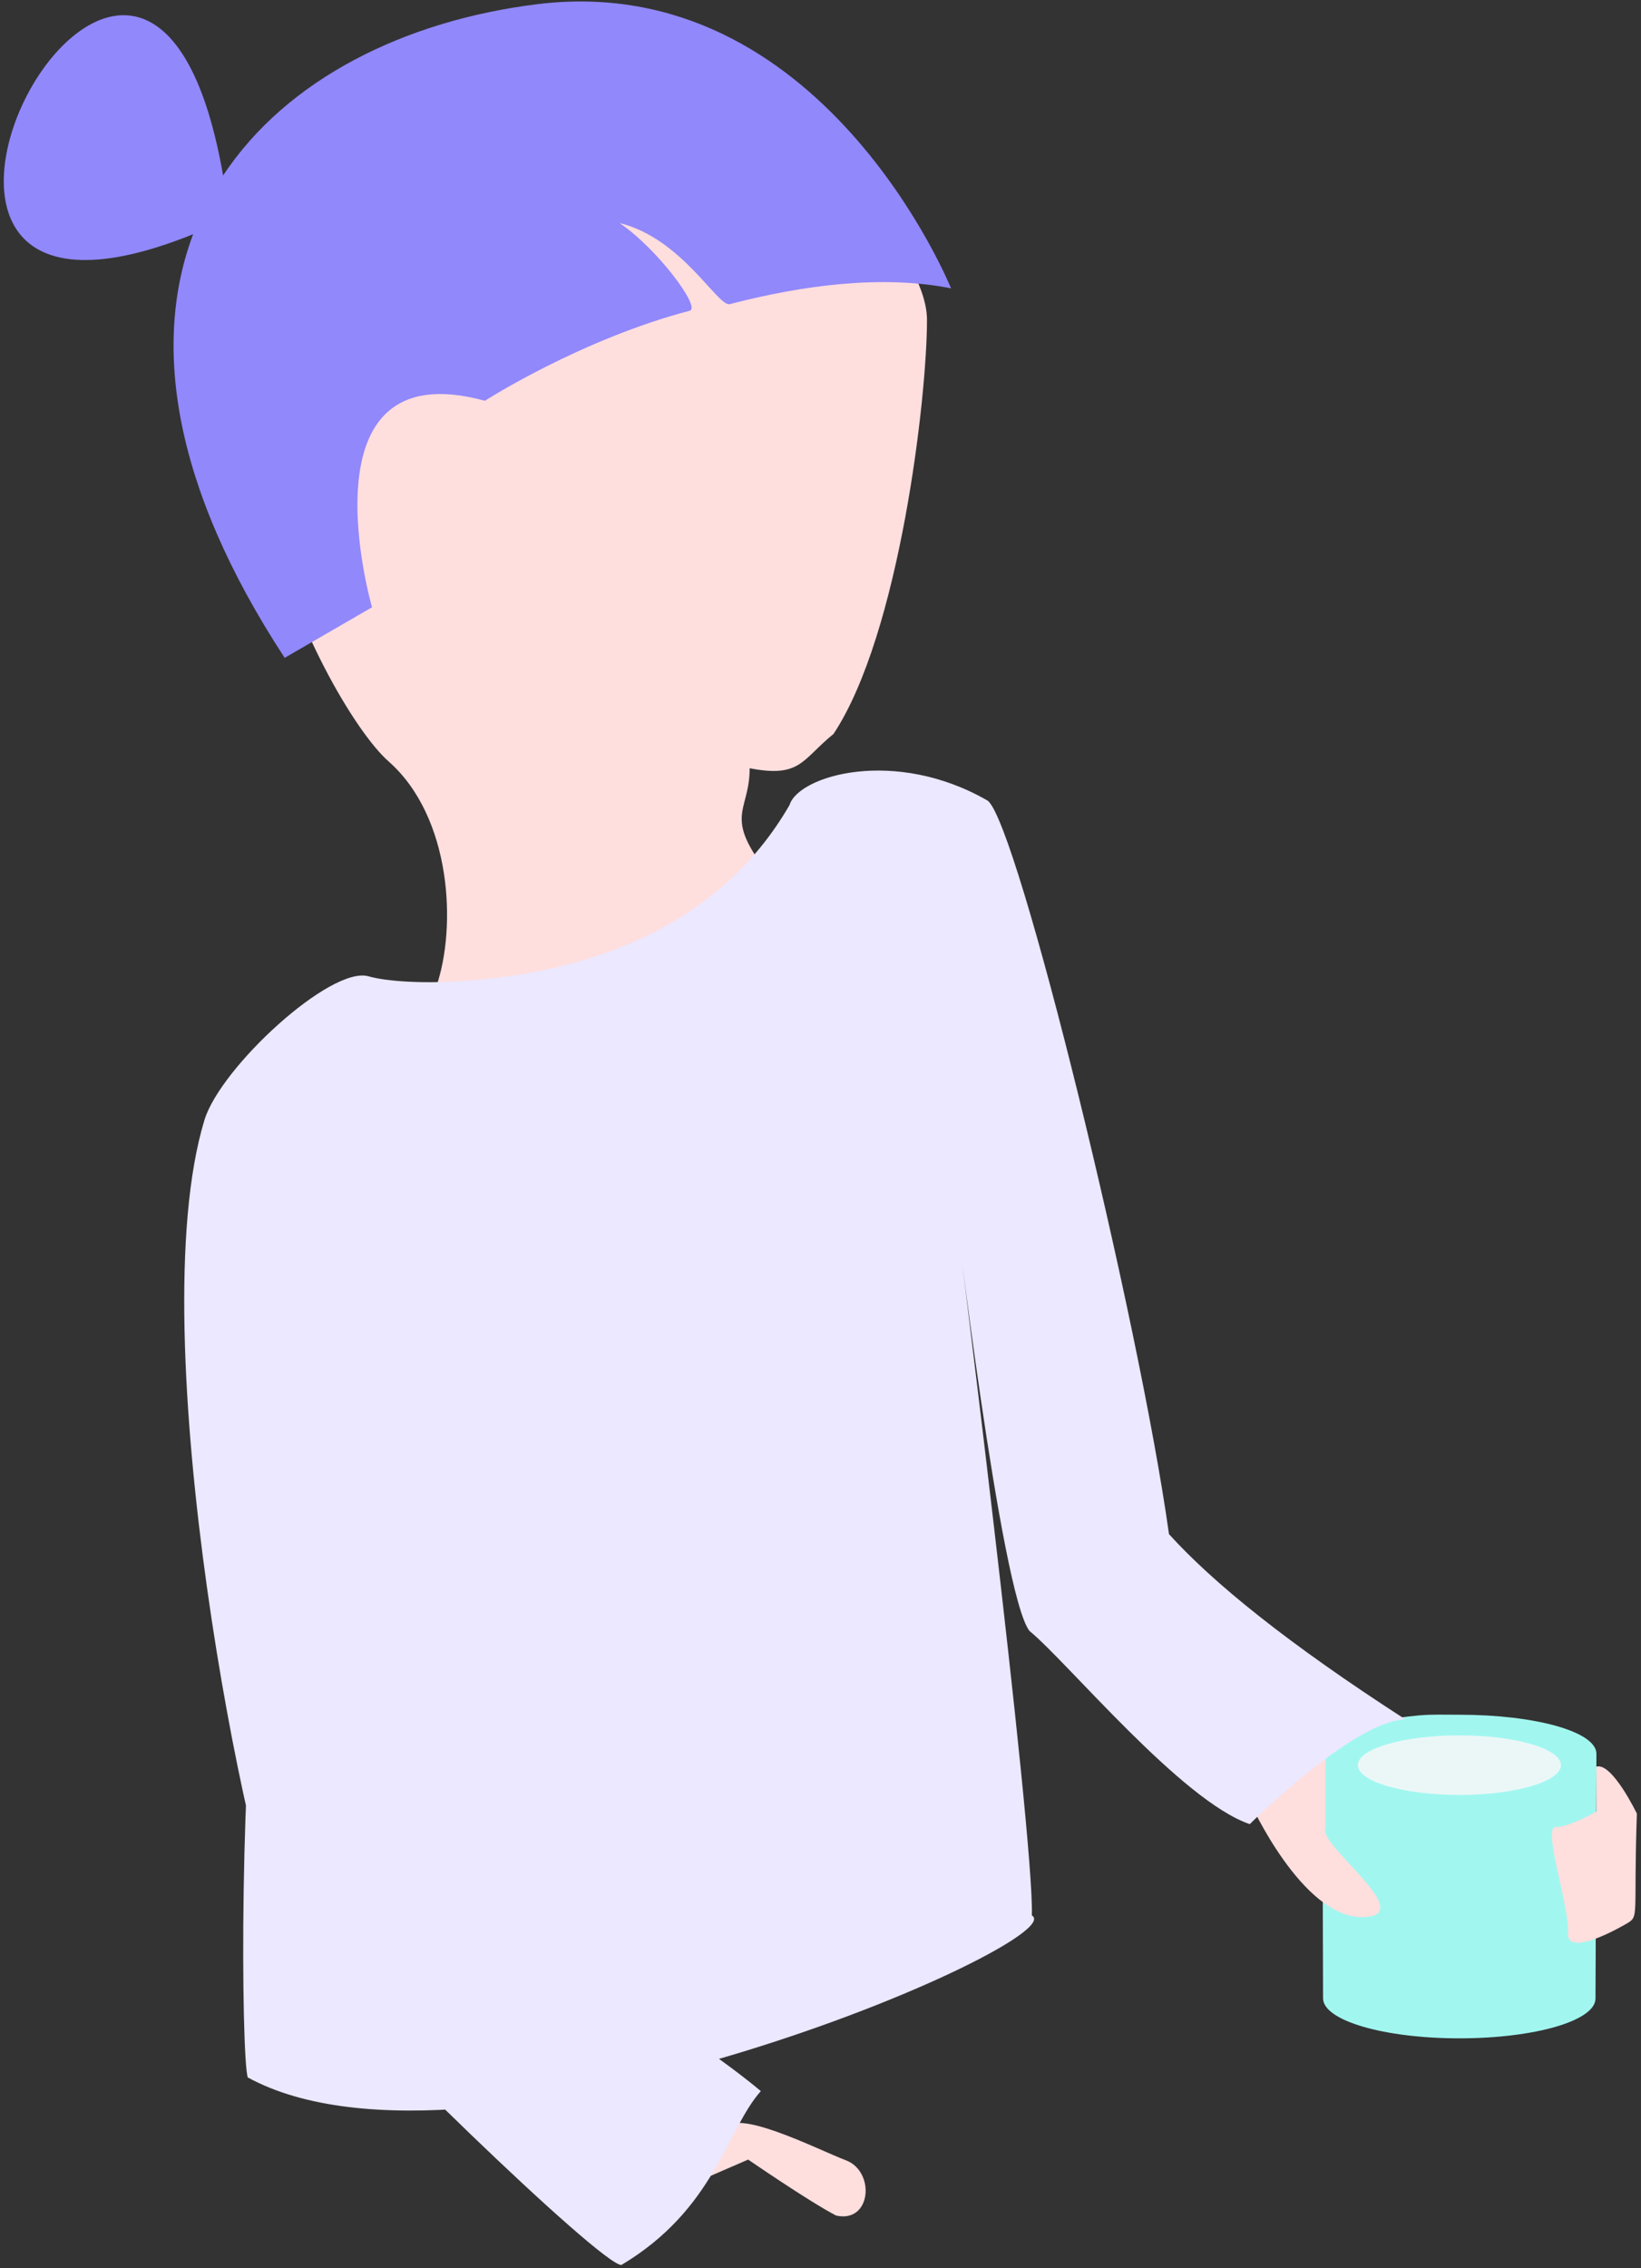 <?xml version="1.0" encoding="UTF-8" standalone="no"?>
<svg width="359px" height="496px" viewBox="0 0 359 496" version="1.1" xmlns="http://www.w3.org/2000/svg" xmlns:xlink="http://www.w3.org/1999/xlink">
    <rect x="0" y="0" width="359" height="496" fill="#333333" stroke="none"/>
    <!-- Generator: Sketch 43.1 (39012) - http://www.bohemiancoding.com/sketch -->
    <title>server</title>
    <desc>Created with Sketch.</desc>
    <defs></defs>
    <g id="Page-1" stroke="none" stroke-width="1" fill="none" fill-rule="evenodd">
        <g id="space" transform="translate(-6800, -1627)" fill-rule="nonzero">
            <g id="server" transform="translate(6800, 1627)">
                <g id="cup" transform="translate(289, 374)">
                    <path d="M60.247,9.543 C60.247,4.689 46.827,1 30.272,1 L30.267,1 L30.262,1 C27.164,1 24.179,0.895 21.374,1.15 C9.164,2.26 0.296,5.477 0.296,9.422 C0.296,9.643 0.444,62.218 0.444,63.009 C0.444,67.861 13.689,71.768 30.244,71.768 C46.799,71.768 60.044,67.914 60.044,63.062 C60.045,62.334 60.247,9.884 60.247,9.543 Z" id="Shape" fill="#A1F7F0"></path>
                    <ellipse id="Oval" fill="#EBF7F7" cx="30.271" cy="12.024" rx="22.213" ry="6.511"></ellipse>
                </g>
                <path d="M290,399.811 C288,403.243 311.009,419.253 297.909,419.253 C284.808,419.253 273.513,394.243 273.513,394.243 C273.513,394.243 283,387.198 290,382.631 L290,399.811 L290,399.811 Z" id="Shape" fill="#FFDEDE"></path>
                <path d="M349.247,396.172 C349.304,396.139 343.306,399.603 340.329,399.57 C337.352,399.537 343.441,417.312 343.009,422.581 C342.576,427.85 352.567,422.581 355.668,420.791 C358.769,419.001 357.301,419.848 358.097,396.624 C358.097,396.624 352.658,385.323 349.234,386.353 L349.247,396.172 Z" id="Shape" fill="#FFDEDE"></path>
                <g id="head">
                    <path d="M95.462,215.696 L132.423,211.888 L169.577,192.876 C157.514,178.319 164.006,178.062 164.006,168.011 C175.176,170.173 175.381,166.15 182.343,160.514 C196.812,138.66 202.795,86.888 202.795,70.001 C202.795,44.991 133.695,-8.129 80.696,32.066 C27.697,72.261 71.023,154.221 84.96,166.468 C98.897,178.718 99.885,202.923 95.462,215.696" id="Shape" fill="#FFDEDE"></path>
                    <path d="M106.083,87.647 C106.083,87.647 127.029,74.203 150.927,67.948 C153.345,67.126 143.606,54.215 135.551,48.785 C149.218,52.119 157.051,67.193 159.657,66.514 C175.685,62.346 192.993,60.067 208.06,63.057 C208.06,63.057 179.841,-6.817 117.465,0.924 C88.578,4.509 62.735,17.289 48.81,38.381 C31.384,-61.216 -45.909,86.777 42.253,51.222 C33.42,74.705 37.392,105.856 62.278,143.866 L81.386,132.809 C81.387,132.81 65.1,76.432 106.083,87.647 Z" id="Shape" fill="#9188FB"></path>
                </g>
                <path d="M145.971,479.961 L163.675,472.285 C163.675,472.285 177.003,481.457 182.903,484.522 C190.638,486.264 191.538,474.915 185.078,472.449 C178.619,469.983 160.073,460.407 158.329,465.983 C156.586,471.562 145.971,479.961 145.971,479.961 Z" id="Shape" fill="#FFDEDE"></path>
                <path d="M225.736,418.895 C235.311,424.423 103.771,481.351 54.203,454.321 C52.719,449.849 52.31,382.018 57.19,356.232 C66.903,304.893 86.968,302.988 86.968,302.988 C86.968,302.988 102.347,386.584 105.753,412.507 C121.786,427.63 150.755,444.187 166.444,457.305 C158.86,465.879 156.451,483.08 135.939,495.34 C131.46,495.34 76.423,442.127 62.56,424.862 C54.561,411.007 30.468,291.831 44.724,244.946 C48.231,233.409 72.379,211.165 80.61,213.51 C84.67,214.665 93.028,215.22 103.015,214.417 C129.306,212.305 157.37,202.649 172.727,176.051 C174.711,169.588 195.808,163.397 216.102,175.113 C222.704,180.344 249.141,288.215 255.738,335.506 C265.451,346.216 281.696,359.396 307.451,376.017 C296.007,376.377 273.414,398.923 273.414,398.923 C258.547,393.901 233.52,363.463 225.22,356.677 C218.932,348.69 208.635,261.221 208.635,261.221 C208.635,261.221 226.327,401.43 225.736,418.895 Z" id="server_shirt" fill="#EBE8FF"></path>
            </g>
        </g>
    </g>
</svg>